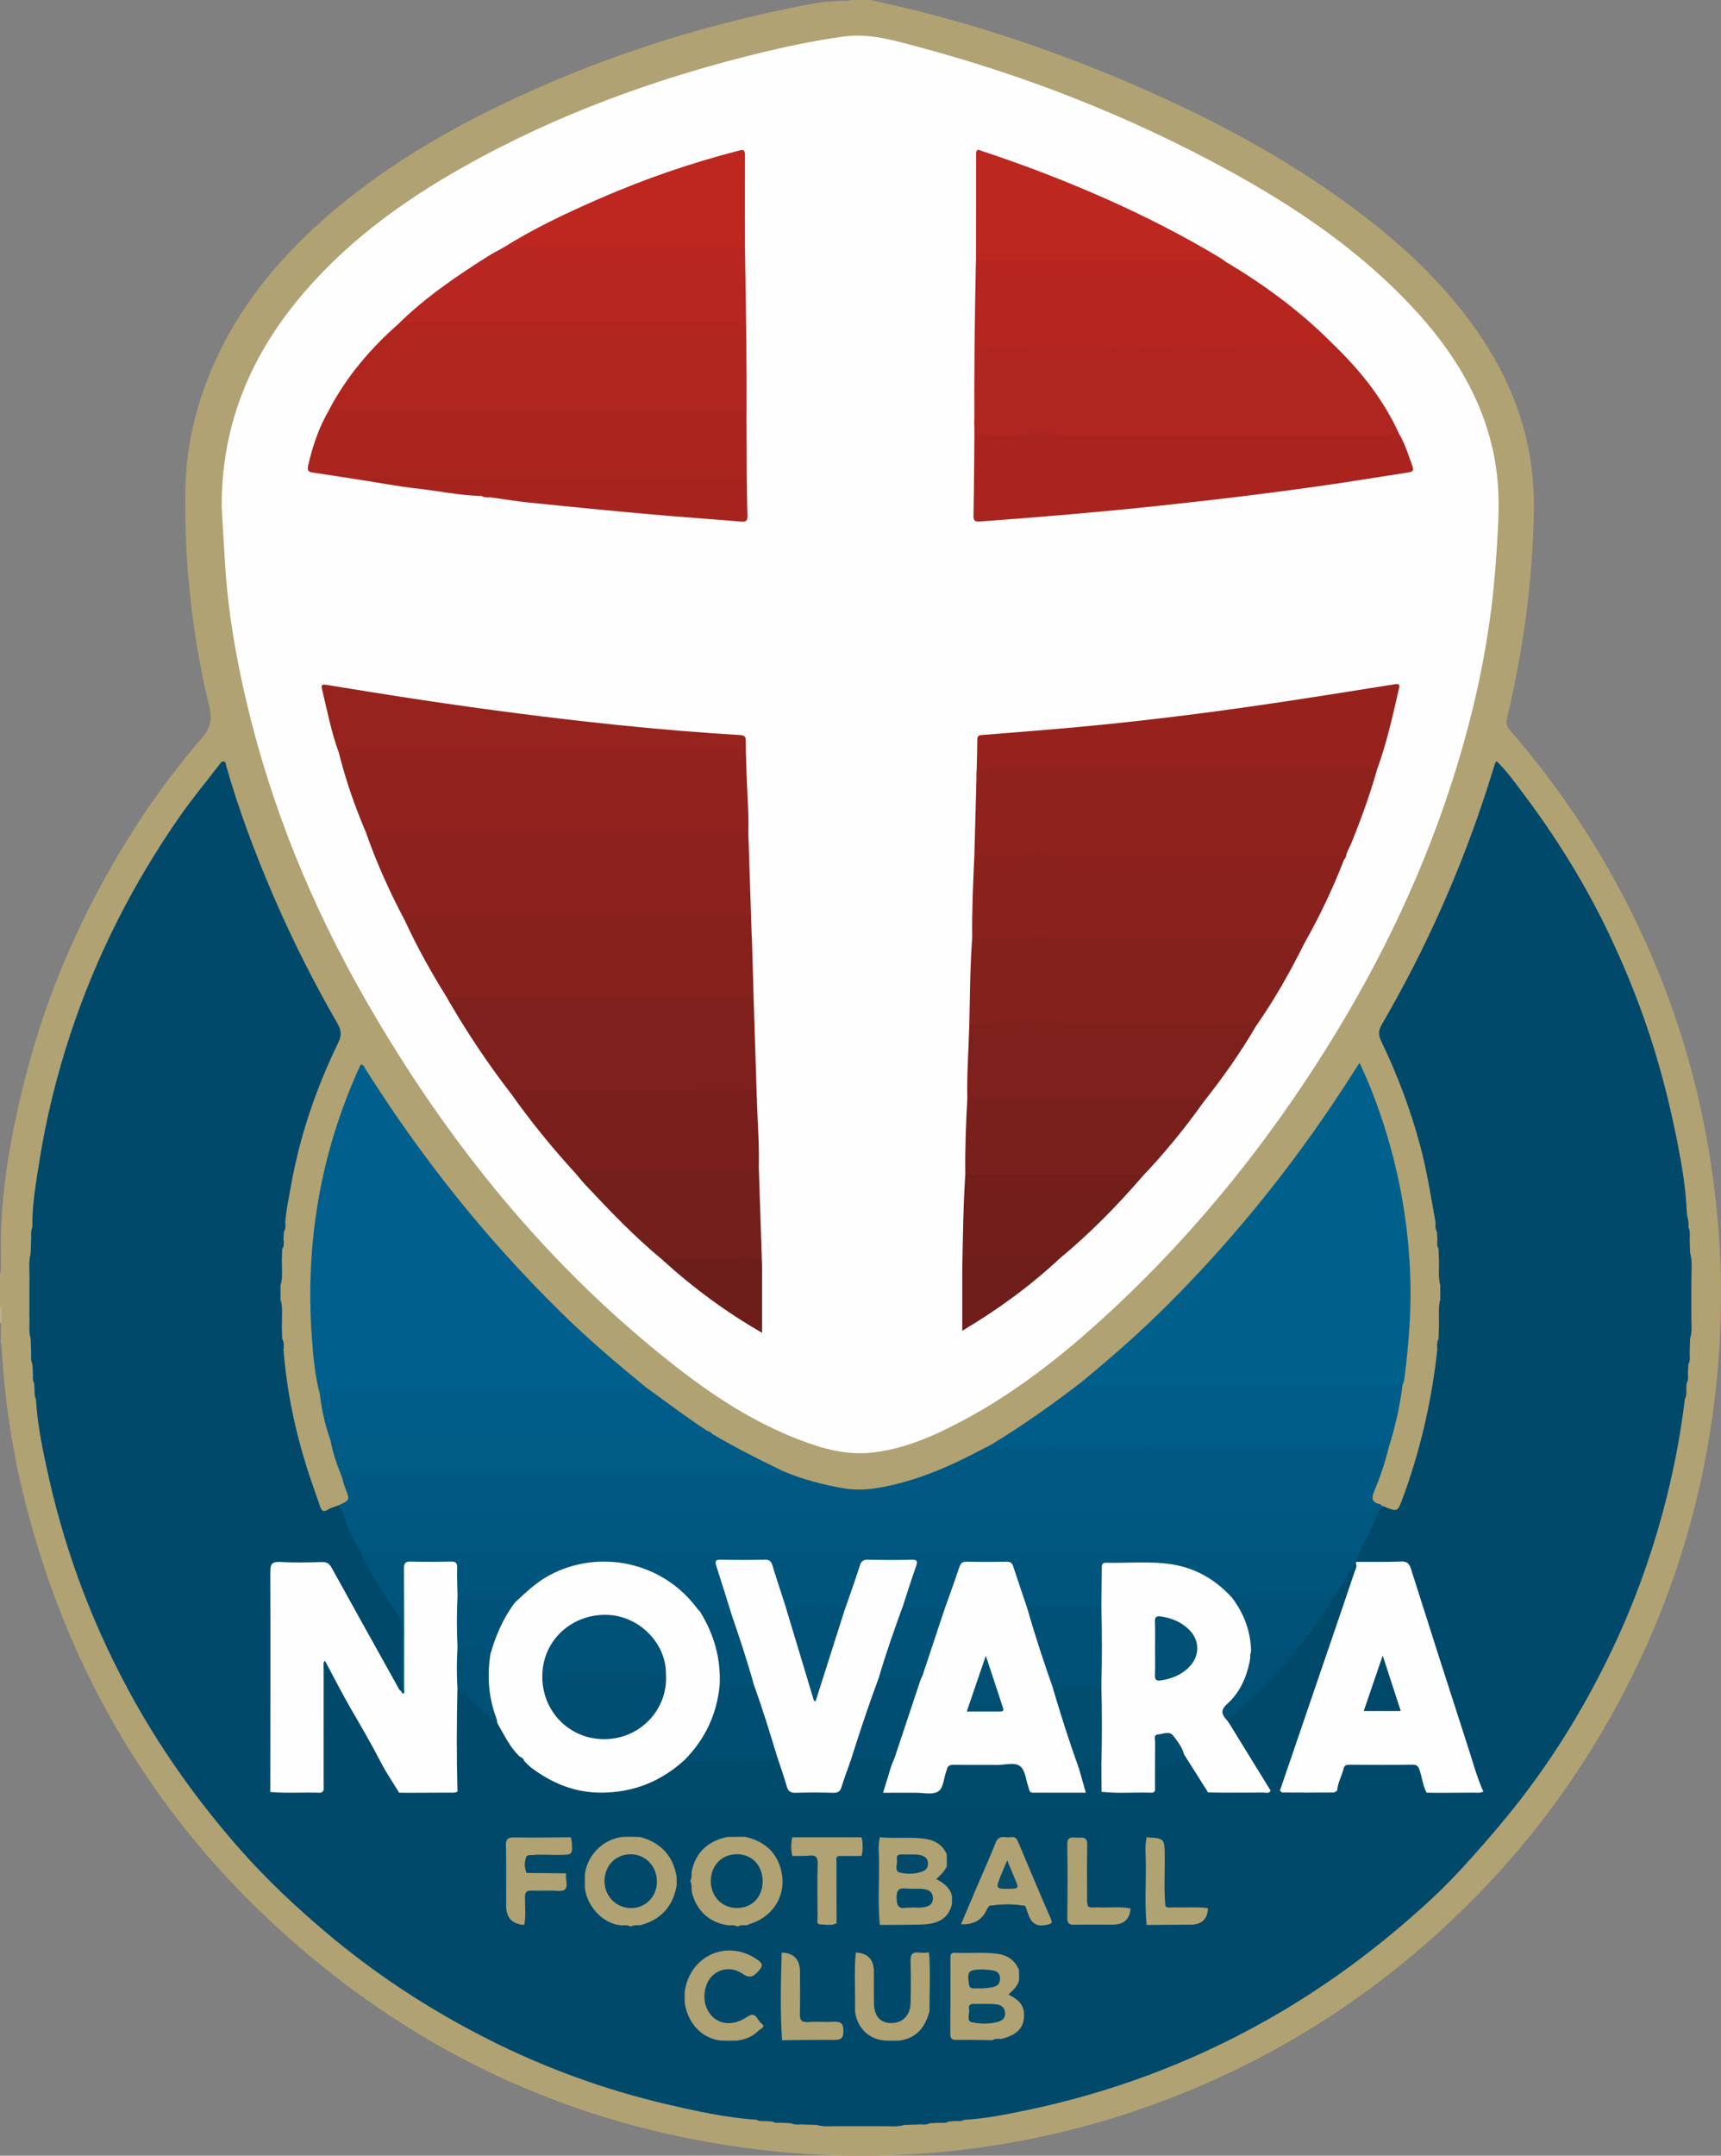<?xml version="1.0" encoding="UTF-8"?>
<svg id="Layer_2" data-name="Layer 2" xmlns="http://www.w3.org/2000/svg" viewBox="0 0 316.33 396.12">
  <rect x="0" y="0" width="316.33" height="396.12" fill="#808080" stroke="none"/>
  <defs>
    <style>
      .cls-1 {
        fill: #7a1f1c;
      }

      .cls-1, .cls-2, .cls-3, .cls-4, .cls-5, .cls-6, .cls-7, .cls-8, .cls-9, .cls-10, .cls-11, .cls-12, .cls-13, .cls-14, .cls-15, .cls-16, .cls-17, .cls-18, .cls-19, .cls-20, .cls-21, .cls-22, .cls-23, .cls-24, .cls-25, .cls-26, .cls-27, .cls-28, .cls-29, .cls-30, .cls-31, .cls-32, .cls-33, .cls-34, .cls-35, .cls-36, .cls-37, .cls-38, .cls-39, .cls-40, .cls-41, .cls-42, .cls-43, .cls-44, .cls-45, .cls-46, .cls-47, .cls-48, .cls-49, .cls-50, .cls-51, .cls-52, .cls-53, .cls-54, .cls-55, .cls-56 {
        stroke-width: 0px;
      }

      .cls-2 {
        fill: #791f1c;
      }

      .cls-3 {
        fill: #721f1b;
      }

      .cls-4 {
        fill: #84211c;
      }

      .cls-5 {
        fill: #8a211d;
      }

      .cls-6 {
        fill: #731f1b;
      }

      .cls-7 {
        fill: #97231e;
      }

      .cls-8 {
        fill: #97221d;
      }

      .cls-9 {
        fill: #6f1e1b;
      }

      .cls-10 {
        fill: #074c6a;
      }

      .cls-11 {
        fill: #b0a273;
      }

      .cls-12 {
        fill: #a7241e;
      }

      .cls-13 {
        fill: #af251f;
      }

      .cls-14 {
        fill: #afa273;
      }

      .cls-15 {
        fill: #afa272;
      }

      .cls-16 {
        fill: #aea172;
      }

      .cls-17 {
        fill: #a9241f;
      }

      .cls-18 {
        fill: #bbaf86;
      }

      .cls-19 {
        fill: #ab251f;
      }

      .cls-20 {
        fill: #b1251f;
      }

      .cls-21 {
        fill: #b5261f;
      }

      .cls-22 {
        fill: #8c211d;
      }

      .cls-23 {
        fill: #bd2720;
      }

      .cls-24 {
        fill: #92221d;
      }

      .cls-25 {
        fill: #b72620;
      }

      .cls-26 {
        fill: #bc2720;
      }

      .cls-27 {
        fill: #90221d;
      }

      .cls-28 {
        fill: #6d1e1b;
      }

      .cls-29 {
        fill: #7e201c;
      }

      .cls-30 {
        fill: #86211c;
      }

      .cls-31 {
        fill: #7f201c;
      }

      .cls-32 {
        fill: #fefefe;
      }

      .cls-33 {
        fill: #024a6a;
      }

      .cls-34 {
        fill: #034a6a;
      }

      .cls-35 {
        fill: #005075;
      }

      .cls-36 {
        fill: #005177;
      }

      .cls-37 {
        fill: #004e72;
      }

      .cls-38 {
        fill: #00557d;
      }

      .cls-39 {
        fill: #004f74;
      }

      .cls-40 {
        fill: #00496a;
      }

      .cls-41 {
        fill: #005279;
      }

      .cls-42 {
        fill: #005278;
      }

      .cls-43 {
        fill: #005780;
      }

      .cls-44 {
        fill: #004a6b;
      }

      .cls-45 {
        fill: #005176;
      }

      .cls-46 {
        fill: #004d70;
      }

      .cls-47 {
        fill: #005f8c;
      }

      .cls-48 {
        fill: #00608c;
      }

      .cls-49 {
        fill: #005d89;
      }

      .cls-50 {
        fill: #005b85;
      }

      .cls-51 {
        fill: #005983;
      }

      .cls-52 {
        fill: #015074;
      }

      .cls-53 {
        fill: #014d6f;
      }

      .cls-54 {
        fill: #014a6a;
      }

      .cls-55 {
        fill: #01496a;
      }

      .cls-56 {
        fill: #015177;
      }
    </style>
  </defs>
  <g id="Ebene_1" data-name="Ebene 1">
    <g>
      <path class="cls-11" d="m160.06,0c3.56.84,7.14,1.61,10.68,2.54,14.75,3.86,29.03,9.05,42.9,15.38,10.9,4.97,21.4,10.67,31.24,17.53,11.24,7.84,21.38,16.8,28.7,28.58,5.61,9.03,8.49,18.8,8.35,29.51-.17,13.02-1.92,25.81-4.94,38.44-.23.97,0,1.56.59,2.25,9.58,11.05,17.53,23.19,23.76,36.42,6.48,13.75,10.86,28.15,13.14,43.2,1.37,9.03,2.03,18.11,1.82,27.23-.62,26.67-7.39,51.67-20.55,74.91-7,12.37-15.52,23.59-25.57,33.62-15.95,15.93-34.42,28.01-55.49,36.1-11.6,4.45-23.56,7.47-35.87,9.08-12.37,1.62-24.77,1.78-37.19.45-30.31-3.24-57.53-14.2-81.38-33.13-28.72-22.8-47.38-52.18-56.05-87.84-2.17-8.91-3.42-17.98-3.93-27.15-.21-.53-.07-1.09-.11-1.63,0-.82,0-1.64,0-2.46-.09-1.07.19-2.15-.16-3.21v-5.69c.35-.93.07-1.9.16-2.84,0-.69,0-1.38,0-2.08-.03-10.83,1.97-21.38,4.66-31.81,2.9-11.27,7.12-22.06,12.5-32.38,5.5-10.56,12.02-20.44,19.81-29.45,1.55-1.8,1.92-3.41,1.35-5.71-1.93-7.78-3.14-15.69-3.85-23.69-.46-5.2-.63-10.4-.57-15.62.08-8.23,1.9-16.07,5.22-23.6,4.62-10.47,11.66-19.1,20.17-26.62,8.59-7.58,18.14-13.7,28.32-18.9C107.19,11.5,127.7,4.76,149.11.71c1.81-.34,3.65-.5,5.49-.55.55-.08,1.14.17,1.67-.16,1.27,0,2.53,0,3.8,0Z"/>
      <path class="cls-18" d="m0,239.82c.64,1.01.19,2.12.3,3.18-.11.13-.21.12-.3-.02v-3.16Z"/>
      <path class="cls-32" d="m40.75,92.79c0-14.08,4.84-26.38,13.62-37.23,8.45-10.45,19.07-18.26,30.65-24.8,17.49-9.88,36.21-16.61,55.7-21.28,4.76-1.14,9.55-2.11,14.4-2.77,4.83-.65,9.41.77,13.97,1.99,19.76,5.3,38.67,12.74,56.62,22.56,12.49,6.83,24.2,14.77,33.97,25.26,7.33,7.87,12.93,16.75,14.99,27.51.81,4.21.9,8.45.68,12.74-.27,5.26-.65,10.5-1.33,15.73-1.26,9.63-3.4,19.05-6.24,28.32-5.6,18.34-13.77,35.51-23.93,51.75-10.58,16.92-22.94,32.42-37.39,46.2-9.87,9.41-20.4,17.97-32.79,23.95-4.28,2.07-8.73,3.7-13.49,4.21-4.57.49-8.88-.7-13.09-2.3-8.1-3.09-15.34-7.69-22.15-12.96-24.11-18.66-42.85-41.9-57.91-68.23-9.72-17-17.09-34.98-21.63-54.06-1.99-8.35-3.45-16.8-4.01-25.38-.24-3.73-.44-7.46-.66-11.19Z"/>
      <path class="cls-40" d="m254.11,276.77c.1.02.21.01.31.05,2.39,1.03,2.47.99,3.32-1.3,2.91-7.8,4.87-15.83,6.02-24.06.16-1.14.28-2.28.42-3.42.26-.63-.06-1.34.23-1.97.03-.82.06-1.64.09-2.46.31-1.59-.12-3.22.23-4.82v-2.67c-.34-1.38.08-2.8-.23-4.19-.03-.82-.06-1.64-.08-2.46-.27-.52.01-1.12-.22-1.65-.03-.51-.06-1.02-.09-1.54-.3-.51.03-1.12-.24-1.63-.86-4.72-1.58-9.47-2.83-14.12-1.78-6.65-4.19-13.04-7.17-19.22-.56-1.16-.5-2.01.11-3.05,8.09-13.9,14.6-28.5,19.51-43.82.45-1.39.88-2.79,1.32-4.18.03-.1.11-.18.26-.4,1.85,1.79,3.33,3.85,4.84,5.86,6.09,8.09,11.43,16.66,15.79,25.8,3.35,7.02,6.21,14.23,8.48,21.7,1.69,5.58,3.07,11.23,4.18,16.93.81,4.14,1.51,8.33,1.68,12.58.04.92.48,1.82.3,2.78.31.74-.05,1.55.23,2.29.03.82.06,1.63.08,2.45.34,1.7-.09,3.44.23,5.15v6.68c-.31,1.28.11,2.6-.23,3.87l-.09,2.78c-.26.63.07,1.33-.23,1.96-.03.61-.06,1.23-.09,1.84-.25.52.06,1.12-.23,1.63-.02.41-.05.81-.07,1.22-.27.51.05,1.12-.24,1.63-.86,7.17-2.27,14.24-4.16,21.2-2.32,8.51-5.35,16.78-9.14,24.75-4.67,9.83-10.26,19.11-16.93,27.72-2.84,3.67-5.86,7.18-8.95,10.64-2.45,2.75-5,5.41-7.69,7.89-9.32,8.59-19.45,16.11-30.54,22.3-13.8,7.71-28.44,13.12-43.9,16.31-3.69.76-7.4,1.51-11.19,1.7-.51.3-1.12-.03-1.63.24-.41.02-.81.05-1.22.07-.51.29-1.11-.02-1.63.23-.61.03-1.22.06-1.84.09-.63.3-1.33-.03-1.96.23-.92.03-1.85.06-2.77.09-1.27.34-2.59-.08-3.87.23h-8.26c-1.28-.31-2.59.11-3.87-.23l-2.78-.09c-.63-.26-1.33.07-1.96-.23-.61-.03-1.23-.06-1.84-.09-.52-.25-1.11.06-1.63-.23-.41-.02-.81-.05-1.22-.07-.51-.27-1.12.05-1.63-.24-5.66-.39-11.17-1.6-16.67-2.89-11.46-2.69-22.45-6.71-32.94-12.03-10.65-5.4-20.59-11.91-29.72-19.65-5.55-4.71-10.83-9.67-15.64-15.13-7.37-8.36-13.86-17.36-19.33-27.1-7.27-12.97-12.55-26.7-15.81-41.19-1.08-4.79-2.09-9.61-2.39-14.53-.3-.51.03-1.12-.24-1.63-.02-.41-.05-.81-.07-1.22-.29-.51.02-1.11-.23-1.63-.03-.61-.06-1.23-.09-1.84-.3-.63.03-1.33-.23-1.96-.03-.92-.06-1.85-.09-2.77-.34-1.27.08-2.59-.23-3.87,0-2.23,0-4.45,0-6.68.32-1.7-.11-3.44.23-5.14.03-.82.06-1.63.08-2.45.29-.74-.07-1.55.23-2.29-.06-4.22.69-8.36,1.35-12.49,1.25-7.8,3.15-15.46,5.62-22.96,4.71-14.28,11.45-27.56,20.02-39.9,2.3-3.31,4.89-6.43,7.35-9.63.21-.27.41-.68.85-.6.39.07.35.48.43.76,2.27,7.98,5.18,15.73,8.44,23.36,3.53,8.26,7.56,16.28,12.04,24.05.75,1.3.74,2.22.1,3.54-4.07,8.37-7.04,17.11-8.68,26.29-.4,2.24-.87,4.47-1.05,6.74-.27.51.05,1.12-.24,1.63l-.09,1.54c-.24.53.04,1.13-.22,1.65-.03.82-.06,1.64-.08,2.46-.31,1.38.11,2.8-.23,4.19,0,.89,0,1.78,0,2.67.34,1.59-.08,3.22.23,4.82.03.82.06,1.64.09,2.46.29.63-.03,1.34.23,1.97.61,7.61,2.17,15.03,4.51,22.28.7,2.17,1.49,4.32,2.22,6.48.26.76.57,1.12,1.43.57.59-.39,1.34-.54,2.02-.8.47.31.67.81.89,1.29,1.03,2.51,2.18,4.97,3.42,7.38,2.02,3.99,4.36,7.78,6.96,11.42.45.62.7,1.21.68,2.01-.09,3.57-.13,7.14,0,10.71.02.64.34,1.64-1,1.31-1.92-2.59-3.24-5.54-4.83-8.31-2.55-4.42-5.03-8.88-7.48-13.36-.6-1.1-1.35-1.63-2.62-1.59-2.1.06-4.21,0-6.31.02-1.74.01-1.89.15-1.89,1.9-.01,7.32,0,14.63,0,21.95,0,5.21,0,10.42,0,15.63,0,.67-.12,1.38.34,1.97.43.41.98.34,1.5.34,1.84,0,3.68.02,5.51,0,1.58-.02,1.84-.26,1.85-1.82.02-3.05,0-6.09,0-9.14,0-3.47,0-6.93,0-10.4,0-.68-.09-1.37.23-2.01.98-.72,1.03.36,1.25.75,1.92,3.37,3.76,6.78,5.71,10.14,2.13,3.67,4.11,7.43,6.22,11.12.29.51.57,1.01,1.15,1.24,2.89.32,5.79.07,8.68.13.41,0,.7-.18.9-.53.3-1.3.12-2.61.15-3.92.09-4.6-.14-9.21.12-13.81.4-1.17,1-.54,1.51-.12,2.18,1.8,4.19,3.78,6.3,5.65,1.29,2.08,2.45,4.24,4.1,6.07.27.46.68.77,1.12,1.06,3.77,3.13,7.96,5.24,12.97,5.35.48,0,.94.1,1.36.36,3.29,2.04,6.87,2.73,10.71,2.72,24.45-.04,48.9-.03,73.34-.01,3.45,0,6.69-.69,9.63-2.55,1.64-.49,3.33-.2,4.99-.24,2.26-.05,2.26-.02,2.33-2.24.01-.37,0-.73.11-1.09.28-.8,1.13-.95,1.66-1.47,1.32-.6,2.23-1.91,3.76-2.15,1.26.88,1.69,2.35,2.55,3.52.8,1.09,1.27,2.41,2.36,3.29,3.4.16,6.8.38,10.18-.13-.69-1.9-1.95-3.46-2.95-5.17-1.14-1.95-2.41-3.82-3.55-5.78-.29-.5-.66-.96-.69-1.57-.01-.78.54-1.19,1.05-1.67,3.99-3.75,7.98-7.51,11.33-11.87,2.62-3.25,5.11-6.59,7.3-10.15.86-1.47,1.76-2.92,2.62-4.4.32-.55.55-1.46,1.57-.99.33.63.1,1.24-.1,1.83-2.41,7.23-4.87,14.44-7.35,21.65-2.07,6.01-4,12.07-6.16,18.04.14.53.58.35.91.35,2.4,0,4.81,0,7.21,0,.59,0,1.18.04,1.4-.7.33-1.06.68-2.11,1.03-3.16.34-1.04.99-1.55,2.09-1.56,3.58-.01,7.16,0,10.74,0,1.17,0,1.83.55,2.2,1.64.38,1.14.46,2.39,1.26,3.38.28.26.61.38,1,.38,2.52,0,5.03.02,7.55-.01.22,0,.4-.12.55-.26.21-.5-.03-.94-.17-1.38-2.21-6.71-4.34-13.44-6.51-20.16-1.98-6.12-4-12.22-5.9-18.36-.37-1.21-.98-1.72-2.25-1.67-1.89.07-3.79.03-5.69.01-.62,0-1.27.09-1.84-.29-.63-.65-.06-1.23.09-1.83,1.13-2.59,2.65-4.99,3.62-7.66.25-.41.36-.98,1.04-.84Z"/>
      <path class="cls-47" d="m58.82,256.3c-.94-3.41-1.23-6.93-1.49-10.43-1.26-17.28,1.52-33.87,8.7-49.68.08-.19.17-.37.26-.55.61-.04.68.47.88.79,10.24,16.24,22.13,31.15,35.82,44.61,5.03,4.95,10.39,9.53,15.87,13.98-.66.92-1.67.79-2.59.8-4.32.03-8.64.01-12.96.01-13.69,0-27.39,0-41.08,0-1.17,0-2.31.04-3.41.47Z"/>
      <path class="cls-48" d="m198.66,254.06c5.53-4.55,10.92-9.26,15.99-14.33,13.06-13.04,24.45-27.41,34.31-43,.25-.4.52-.78.95-1.43.79,1.82,1.54,3.41,2.18,5.05,4.23,10.76,6.61,21.89,7.1,33.47.28,6.66-.23,13.24-1.1,19.82-.03.25-.17.48-.26.73-.61.53-1.36.5-2.1.5-18.16,0-36.32.01-54.48,0-.93,0-1.93.1-2.59-.82Z"/>
      <path class="cls-51" d="m62.95,277.79c-.4-.31-.57-.74-.63-1.23,2.01-.93,2-.92,1.15-3.08-.24-.62-.39-1.27-.58-1.91-.05-.97.68-1.08,1.36-1.18.78-.12,1.58-.07,2.37-.07,25.2-.02,50.39.03,75.59-.02.48,0,.94,0,1.41-.11,3.75,1.62,7.7,2.67,11.7,3.33,2.83.46,5.71.05,8.56-.61,5.69-1.31,10.97-3.59,16.08-6.31.74-.39,1.5-.76,2.24-1.13,1.2-.19,2.41-.21,3.62-.21,22.13,0,44.26,0,66.39.02,1.04,0,2.26-.39,3.02.8-.66,2.69-1.54,5.31-2.61,7.86-.56,1.32-.57,2.13,1.02,2.45.18.03.32.26.47.39-.43.21-.53.65-.74,1.02-.46.42-1.04.48-1.62.51-.58.02-1.16.01-1.74.01-61.23,0-122.46,0-183.7-.01-1.13,0-2.34.28-3.36-.51Z"/>
      <path class="cls-49" d="m255.23,266.07c-.67-.44-1.43-.3-2.15-.3-22.97,0-45.94,0-68.92-.02-.65,0-1.38.26-1.96-.3,5.71-3.47,11.17-7.31,16.45-11.39.86.27,1.74.32,2.64.32,18.84,0,37.68,0,56.52,0-.5,3.98-1.35,7.88-2.59,11.69Z"/>
      <path class="cls-49" d="m58.82,256.3c.06-.72.49-.99,1.17-.98.68.01,1.37,0,2.05,0,18.11,0,36.22,0,54.33,0,.85,0,1.67-.05,2.48-.31,3.64,2.62,7.21,5.33,10.96,7.8.37.24.9.27,1.13.73-.42.66-1.11.74-1.8.8-.74.06-1.47.03-2.21.03-20.6,0-41.21,0-61.81,0-1.48,0-2.95,0-4.42.16-.94-2.67-1.58-5.42-1.89-8.24Z"/>
      <path class="cls-50" d="m60.72,264.54c.23-1.05,1.08-.65,1.68-.66,6.48-.03,12.96-.02,19.45-.02,15.49,0,30.99,0,46.48,0,.9,0,1.78-.05,2.64-.33,4.11,2.41,8.35,4.59,12.65,6.64-.48.95-1.36.63-2.1.63-25.47.01-50.94,0-76.41.02-.79,0-1.74-.33-2.21.73-.92-2.28-1.75-4.59-2.18-7.03Z"/>
      <path class="cls-44" d="m5.66,230.23c-.07,1.71.31,3.45-.23,5.14.02-1.72-.23-3.45.23-5.14Z"/>
      <path class="cls-44" d="m310.89,235.38c-.54-1.69-.16-3.43-.23-5.15.46,1.7.21,3.43.23,5.15Z"/>
      <path class="cls-44" d="m51.82,243.6c-.55-1.58-.14-3.21-.23-4.82.42,1.59.19,3.21.23,4.82Z"/>
      <path class="cls-44" d="m264.73,238.78c-.09,1.6.32,3.23-.23,4.82.04-1.61-.19-3.23.23-4.82Z"/>
      <path class="cls-44" d="m264.5,231.93c.56,1.37.14,2.79.23,4.19-.4-1.38-.21-2.79-.23-4.19Z"/>
      <path class="cls-44" d="m51.59,236.12c.09-1.39-.33-2.82.23-4.19-.03,1.4.16,2.81-.23,4.19Z"/>
      <path class="cls-44" d="m5.43,242.05c.53,1.26.16,2.58.23,3.87-.42-1.27-.22-2.58-.23-3.87Z"/>
      <path class="cls-44" d="m310.65,245.92c.08-1.29-.3-2.61.23-3.87,0,1.29.19,2.6-.23,3.87Z"/>
      <path class="cls-44" d="m150.16,390.45c1.29.08,2.61-.3,3.87.23-1.29-.01-2.6.19-3.87-.23Z"/>
      <path class="cls-44" d="m162.29,390.69c1.26-.54,2.58-.16,3.87-.23-1.27.42-2.58.22-3.87.23Z"/>
      <path class="cls-44" d="m5.98,225.49c-.06.76.28,1.57-.23,2.29-.01-.77-.14-1.56.23-2.29Z"/>
      <path class="cls-44" d="m310.57,227.78c-.51-.72-.17-1.52-.23-2.29.38.73.25,1.52.23,2.29Z"/>
      <path class="cls-44" d="m52.13,248.03c-.48-.61-.18-1.31-.23-1.97.35.62.25,1.3.23,1.97Z"/>
      <path class="cls-44" d="m168.93,390.36c.61-.47,1.3-.18,1.96-.23-.62.37-1.29.26-1.96.23Z"/>
      <path class="cls-44" d="m145.43,390.13c.66.05,1.35-.25,1.96.23-.66.03-1.34.14-1.96-.23Z"/>
      <path class="cls-44" d="m310.34,250.66c.05-.66-.25-1.35.23-1.96.02.66.14,1.34-.23,1.96Z"/>
      <path class="cls-44" d="m5.75,248.7c.47.61.18,1.3.23,1.96-.36-.62-.26-1.29-.23-1.96Z"/>
      <path class="cls-44" d="m264.41,246.06c-.05.66.25,1.36-.23,1.97-.03-.67-.13-1.34.23-1.97Z"/>
      <path class="cls-44" d="m309.7,256.97c.04-.55-.22-1.14.24-1.63.02.56.1,1.13-.24,1.63Z"/>
      <path class="cls-44" d="m52.21,226.28c.04-.55-.22-1.14.24-1.63.02.56.09,1.13-.24,1.63Z"/>
      <path class="cls-44" d="m264.19,227.82c.44.5.19,1.1.22,1.65-.33-.52-.25-1.09-.22-1.65Z"/>
      <path class="cls-44" d="m263.86,224.65c.46.49.2,1.08.24,1.63-.34-.5-.26-1.07-.24-1.63Z"/>
      <path class="cls-44" d="m6.07,252.5c.44.49.2,1.08.23,1.63-.35-.5-.27-1.07-.23-1.63Z"/>
      <path class="cls-44" d="m51.91,229.47c.03-.56-.22-1.15.22-1.65.03.56.11,1.14-.22,1.65Z"/>
      <path class="cls-44" d="m139.12,389.5c.55.04,1.14-.22,1.63.24-.56.02-1.13.1-1.63-.24Z"/>
      <path class="cls-44" d="m175.57,389.74c.49-.46,1.08-.2,1.63-.24-.5.34-1.07.27-1.63.24Z"/>
      <path class="cls-44" d="m141.96,389.81c.55.04,1.14-.21,1.63.23-.56.03-1.12.11-1.63-.23Z"/>
      <path class="cls-44" d="m172.73,390.05c.49-.44,1.08-.2,1.63-.23-.5.35-1.07.27-1.63.23Z"/>
      <path class="cls-44" d="m310.02,254.12c.04-.55-.21-1.14.23-1.63.03.56.11,1.12-.23,1.63Z"/>
      <path class="cls-44" d="m6.38,255.34c.46.49.2,1.08.24,1.63-.34-.5-.27-1.07-.24-1.63Z"/>
      <path class="cls-13" d="m244.75,62.98c5.1,4.87,9.48,10.27,12.41,16.75-.42.66-1.11.74-1.8.79-.74.06-1.47.03-2.21.03-18.84,0-37.69.11-56.53-.07-5.05-.05-10.09.22-15.13.07-.83-.02-1.7.14-2.4-.51,0-.64,0-1.27,0-1.91.25-4.2.06-8.41.11-12.62.03-2.35.06-2.4,2.5-2.44,9.41-.15,18.82.03,28.23,0,10.31-.03,20.63-.03,30.94.02,1.3,0,2.58-.49,3.89-.13Z"/>
      <path class="cls-27" d="m253.09,141.49c-1.31,4.58-2.92,9.06-4.72,13.47-.19.48-.44.93-.66,1.4-.31.11-.31.35-.24.62-.06.34-.09.7-.41.94-1.52-.15-3.05-.15-4.58-.15-15.23,0-30.46-.01-45.69.02-2.43,0-4.83-.61-7.25-.27-2.84.39-5.68.21-8.52.25-.68,0-1.38.03-1.93-.5.11-4.01.22-8.02.33-12.03.24-1.04.12-2.1.09-3.14-.03-.96.4-1.35,1.27-1.43.53-.05,1.05-.05,1.58-.05,22.69,0,45.37,0,68.06.03.92,0,2.16-.55,2.68.87Z"/>
      <path class="cls-20" d="m60.49,75.3c3.22-6.14,7.64-11.3,12.82-15.85,1.26-.63,2.6-.8,3.99-.8,18.79,0,37.58,0,56.37,0,.74,0,1.47.04,2.2.21.89.21,1.28.69,1.27,1.67-.05,4.68-.02,9.37-.02,14.05,0,.26,0,.53-.12.77-.62.53-1.38.45-2.11.46-24.1.01-48.21.01-72.31,0-.72,0-1.49.08-2.08-.51Z"/>
      <path class="cls-24" d="m67.34,153.14c-2.07-4.81-3.78-9.74-5.06-14.82.01-.76.63-.74,1.11-.82.68-.11,1.37-.06,2.05-.06,22.79,0,45.59,0,68.38,0,.21,0,.42,0,.63,0,2.65.02,2.63.02,2.62,2.74,0,.62-.05,1.26.15,1.88.1,3.69.44,7.38.33,11.08-.36.29-.79.24-1.21.24-21.61-.1-43.21,0-64.82-.07-1.39,0-2.82.58-4.19-.16Z"/>
      <path class="cls-22" d="m67.34,153.14c3.24-.58,6.5-.31,9.75-.32,19.33-.02,38.65,0,57.98-.02.85,0,1.68.05,2.48.33.21,6.32.41,12.65.62,18.97-.92-.24-.76-1.02-.81-1.66-.14-1.86-.17-1.93-2.06-1.93-4.85-.02-9.7,0-14.55,0-14.34,0-28.68,0-43.01,0-1.17,0-2.32.04-3.42.47-2.69-5.11-5.08-10.36-6.99-15.82Z"/>
      <path class="cls-5" d="m179.08,157.25c3.46-.14,6.93.25,10.39-.29,2.09-.33,4.18.29,6.28.29,16.49,0,32.98,0,49.47.03.63,0,1.55-.48,1.84.64-2.03,5.27-4.46,10.36-7.23,15.28-1.15-.2-2.3-.25-3.46-.25-13.01,0-26.02.13-39.03-.06-5.42-.08-10.83.15-16.24.05-.83-.01-1.7.15-2.4-.5-.07-5.07.16-10.13.39-15.19Z"/>
      <path class="cls-19" d="m60.49,75.3h76.47c.38.81-.03,1.7.26,2.52.01,3.27.02,6.55.04,9.82-.6.56-1.36.51-2.09.51-22.08-.02-44.16.06-66.24-.02-.83,0-1.67-.37-2.49.08-2.96-.46-5.91-.94-8.87-1.36-.83-.12-1.15-.35-.94-1.27.82-3.6,1.99-7.07,3.87-10.27Z"/>
      <path class="cls-17" d="m179.09,80.05c3.57-.14,7.14.29,10.7-.3,1.83-.3,3.65.3,5.49.3,19.8,0,39.6,0,59.4,0,.85,0,1.67-.08,2.48-.32,1.13,1.86,1.72,3.94,2.46,5.95.33.89-.07,1.03-.81,1.14-4.42.67-8.83,1.41-13.25,2.06-10.73,1.58-21.49,2.88-32.27,4.03-11,1.17-22.01,2.1-33.04,2.91-.85.06-1.34.04-1.32-1.08.11-4.9.12-9.8.17-14.7Z"/>
      <path class="cls-30" d="m74.33,168.97c.08-.97.78-.97,1.5-.97,2.21,0,4.43,0,6.64,0,17.76,0,35.51.03,53.27-.05,1.69,0,2.35.36,2.2,2.09-.06.66-.52,1.47.25,2.06.11,3.59.21,7.18.32,10.77-.67.88-1.66.82-2.6.82-4.05.02-8.1,0-12.16,0-13.05,0-26.1,0-39.15,0-.79,0-1.58.02-2.35-.21-2.93-4.68-5.62-9.5-7.92-14.52Z"/>
      <path class="cls-21" d="m244.75,62.98c-.98.6-2.05.62-3.16.62-15.53-.02-31.07.1-46.6-.08-4.72-.06-9.43.34-14.14.05-1.19-.07-1.54.34-1.52,1.52.07,3.79.03,7.58.01,11.38,0,.56.19,1.17-.25,1.67-.06-10.12.08-20.24.29-30.36.6-.56,1.36-.51,2.09-.51,13.54-.01,27.07,0,40.61-.02,1.15,0,2.15.4,3.17.83,7.08,4.21,13.68,9.05,19.51,14.9Z"/>
      <path class="cls-4" d="m178.69,172.43c3.73-.14,7.46.29,11.18-.3,1.89-.3,3.76.31,5.65.31,14.17-.01,28.35-.01,42.52,0,.65,0,1.56-.39,1.79.74-2.63,5.3-5.53,10.45-8.93,15.31-9.78-.13-19.56-.03-29.34-.05-6.46-.02-12.91-.3-19.37-.02-1.36.06-2.72.04-4.04.46.13-5.48.14-10.97.54-16.44Z"/>
      <path class="cls-31" d="m82.25,183.49c.53-.53,1.2-.29,1.8-.29,17.32-.01,34.65-.01,51.97,0,.85,0,1.68-.05,2.48-.32.21,6.43.41,12.86.62,19.29-1.22-1.42-2.84-1.41-4.53-1.4-12.08.04-24.17.02-36.25.02-1.47,0-2.94.02-4.41.18-4.29-5.56-8.18-11.38-11.68-17.46Z"/>
      <path class="cls-25" d="m137.22,77.82c-.52-.8-.14-1.68-.26-2.52,0-4.89,0-9.78,0-14.67,0-.64-.08-1.07-.87-1.22-.67-.12-1.33-.26-2.02-.26-19.06,0-38.12.01-57.18-.01-1.22,0-2.37.55-3.59.3,4.88-4.79,10.48-8.6,16.22-12.25.93-.59,1.91-1.09,2.87-1.63,1.2-.6,2.46-.85,3.81-.85,12.44.02,24.87,0,37.31.02,1.19,0,2.46-.19,3.42.82.16,10.75.37,21.51.28,32.26Z"/>
      <path class="cls-8" d="m253.09,141.49c-.43-.58-1.06-.37-1.61-.37-23.38,0-46.76,0-70.15-.03-1.3,0-1.79.35-1.69,1.68.06.8.29,1.68-.23,2.45.08-3.1.19-6.21.22-9.31,0-.91.55-.82,1.12-.87,5.92-.48,11.85-.93,17.77-1.48,11.83-1.1,23.63-2.58,35.38-4.32,7.49-1.11,14.96-2.31,22.44-3.5.71-.11.99-.05.81.73-1.16,5.06-2.28,10.13-4.07,15.02Z"/>
      <path class="cls-29" d="m178.15,188.88c.28-.58.59-.97,1.39-.97,3.67,0,7.37-.31,11.01-.19,8.68.29,17.35.11,26.02.2,4.21.05,8.42,0,12.63.01.62,0,1.29-.14,1.69.56-2.87,4.96-6.19,9.6-9.74,14.1-1.73-.24-3.47-.22-5.2-.22-11.81,0-23.61,0-35.42,0-.93,0-1.92.2-2.73-.5-.11-4.33.23-8.65.34-12.98Z"/>
      <path class="cls-1" d="m93.93,200.95c.36-.83,1.1-.67,1.76-.67,13.62,0,27.23.02,40.85-.03,1.48,0,2.43.32,2.58,1.91.13,4.12.46,8.23.35,12.35-.78.97-1.88.81-2.92.81-8.69.01-17.37.02-26.06,0-1.53,0-3.05.04-4.53.48-4.32-4.7-8.35-9.63-12.03-14.85Z"/>
      <path class="cls-2" d="m177.81,201.86c13.77,0,27.54,0,41.3,0,.75,0,1.63-.26,2.05.73-3.4,4.76-7.09,9.28-11.12,13.52-.62.12-1.24.19-1.88.19-9.44-.01-18.87,0-28.31-.01-.84,0-1.7.1-2.42-.51-.06-4.65.11-9.28.37-13.92Z"/>
      <path class="cls-7" d="m137.23,142.05c-.53-.93-.34-1.92-.26-2.9.07-.86-.22-1.31-1.15-1.21-.31.03-.63,0-.95,0-23.55,0-47.11,0-70.66.01-.65,0-1.39-.28-1.93.36-1.41-3.8-2.14-7.78-3.1-11.7-.24-.96.27-.85.93-.75,5.71.93,11.41,1.86,17.13,2.72,12.06,1.81,24.16,3.39,36.29,4.64,7.48.77,14.98,1.39,22.49,1.85.69.04,1.05.18,1.05.97,0,2,.09,4,.15,5.99Z"/>
      <path class="cls-26" d="m225.25,48.08c-1.7-.41-3.44-.31-5.16-.31-13.57,0-27.14,0-40.7,0,.01-6.48.03-12.95.02-19.43,0-1.24.66-.72,1.21-.54,7.69,2.53,15.23,5.44,22.63,8.72,7.21,3.2,14.22,6.78,20.99,10.84.35.21.68.47,1.02.71Z"/>
      <path class="cls-23" d="m136.94,45.56c-1.44-.41-2.91-.32-4.37-.32-11.99,0-23.97,0-35.96,0-1.41,0-2.83-.09-4.21.33,5.62-3.55,11.61-6.37,17.67-9.02,8.3-3.63,16.83-6.58,25.61-8.84.79-.2,1.26-.35,1.25.78-.03,5.69,0,11.38,0,17.07Z"/>
      <path class="cls-6" d="m105.96,215.8c.54-1.14,1.6-.97,2.56-.97,9.49,0,18.98-.01,28.47,0,.85,0,1.68-.07,2.48-.32.2,6.01.4,12.02.6,18.02-1.1-.7-2.32-.8-3.6-.78-4.05.04-8.11,0-12.16.02-.85,0-1.68-.05-2.51-.24-5.12-4.22-9.7-9-14.22-13.83-.57-.61-1.09-1.27-1.63-1.9Z"/>
      <path class="cls-3" d="m177.43,215.78c10.27,0,20.55,0,30.82.01.6,0,1.28-.25,1.79.32-4.68,5.42-9.67,10.51-15.19,15.08-.54-.24-1.12-.33-1.69-.34-4.72-.08-9.43-.03-14.15-.03-.88,0-1.35.37-1.44,1.28-.04.44-.05.98-.7,1.07.12-5.8.17-11.6.56-17.39Z"/>
      <path class="cls-12" d="m66.44,88.2c.49-.81,1.3-.55,2-.55,22.94,0,45.88,0,68.82,0,.04,2.37.04,4.74.13,7.1.03.9-.22,1.18-1.15,1.1-5.77-.49-11.54-.88-17.31-1.4-7.18-.64-14.34-1.35-21.51-2.08-2.44-.25-4.85-.65-7.28-.98-.51-.28-1.12.06-1.63-.25-4.01-.09-7.94-.94-11.92-1.38-3.4-.38-6.77-1.03-10.16-1.55Z"/>
      <path class="cls-9" d="m176.88,233.17c.08-.13.21-.26.22-.4q.33-2.44,2.78-2.44c4.41,0,8.82,0,13.23,0,.7,0,1.55-.23,1.74.85-5.53,5.18-11.62,9.58-17.98,13.35v-11.37Z"/>
      <path class="cls-28" d="m121.8,231.54c.45-.42,1-.25,1.51-.25,4.95-.01,9.91.03,14.86-.04,1.07-.02,1.65.29,1.9,1.29v12.36c-6.44-3.68-12.59-8.19-18.27-13.36Z"/>
      <path class="cls-5" d="m247.47,156.97c-.23-.11-.43-.27-.29-.55.12-.24.31-.36.53-.07-.08.21-.16.41-.24.62Z"/>
      <path class="cls-19" d="m88.51,91.14c.55.04,1.14-.21,1.63.25-.56.03-1.12.04-1.63-.25Z"/>
      <path class="cls-43" d="m62.95,277.79c63.47,0,126.95,0,190.42,0-.77,2.03-1.62,4.03-2.77,5.88-.32.52-.48,1.14-.71,1.71-.37.24-.77.3-1.21.29-6.27-.19-12.54-.08-18.82-.08-53.08-.01-106.16,0-159.24-.03-1.39,0-2.83.48-4.2-.18-1.48-2.38-2.67-4.9-3.48-7.59Z"/>
      <path class="cls-32" d="m49.68,329.28c.01-13.49.05-26.98,0-40.47,0-1.42.32-1.86,1.77-1.79,2.58.13,5.16.08,7.74.01.86-.02,1.31.25,1.73.99,4.15,7.51,8.33,15,12.5,22.49.05.08.15.13.23.19.74.03.51-.54.5-.89-.06-3.9.19-7.81-.08-11.68-.21-3.05-.2-6.09-.23-9.13-.02-2.14.38-2.5,2.47-2.54,1.95-.04,3.9-.04,5.85,0,2.06.04,2.42.38,2.45,2.39.03,1.47.05,2.95-.02,4.43.06,3.16.06,6.32,0,9.48.08,1.95.03,3.89.02,5.84,0,.63-.02,1.27-.53,1.76-.14,6.27-.17,12.55.01,18.82-.07.23-.23.32-.47.32-3.42-.04-6.83.1-10.25-.07-1.14-1.88-2.39-3.69-3.39-5.64-1.69-3.28-3.55-6.46-5.4-9.65-1.62-2.78-3.07-5.66-4.6-8.5-.77.33-.36,1.01-.37,1.5-.03,6.93-.05,13.86,0,20.79,0,1.18-.23,1.67-1.54,1.61-2.36-.11-4.72-.02-7.08-.04-.45,0-.95.2-1.34-.22Z"/>
      <path class="cls-38" d="m84.1,293.29c-.03-1.74-.12-3.47-.07-5.21.02-.92-.29-1.16-1.17-1.14-2.42.05-4.85.08-7.27,0-1.16-.05-1.36.37-1.35,1.43.05,7.33.04,14.66.03,21.99,0,.29.26.72-.25.84-.07.02-.22-.31-.34-.48.72-.5.18-1.17.19-1.74.03-3.45-.02-6.91.03-10.36,0-.6-.06-1.01-.44-1.53-2.45-3.34-4.57-6.91-6.58-10.53-.2-.36-.29-.78-.44-1.17,1.55-.4,3.13-.32,4.7-.32,58.02,0,116.04,0,174.06,0,1.57,0,3.15-.09,4.7.32-.21.54-.63,1-.61,1.62.08.11.07.2-.04.28-1.52,1.36-2.04,3.36-3.23,4.94-.19.25-.36.5-.54.75-.73.52-1.58.5-2.42.5-4.46,0-8.92,0-13.37,0-1,0-1.99,0-2.97.26-.92.1-1.43-.56-1.99-1.1-3.41-3.33-7.52-4.91-12.26-4.9-2.63,0-5.26.03-7.89-.01-1.21-.02-1.73.44-1.68,1.66.05,1.37.03,2.74,0,4.1-.02.67.07,1.39-.55,1.9-.74.38-1.54.29-2.32.3-3.63.05-7.26-.09-10.88.11-.99-.15-1.16-.99-1.38-1.73-.52-1.77-1.09-3.52-1.66-5.27-.33-1-.94-1.42-1.99-1.4-1.89.04-3.79.04-5.68,0-1.08-.02-1.63.47-1.93,1.46-.55,1.76-1.16,3.5-1.76,5.24-.22.62-.32,1.37-1.14,1.58-2.57-.05-5.15.05-7.72-.04-.67-.62-.24-1.27,0-1.87.67-1.72,1.17-3.49,1.8-5.23.37-1.03.09-1.47-1.03-1.45-2.16.03-4.32.03-6.47,0-1.08-.02-1.62.51-1.93,1.48-.6,1.85-1.22,3.7-1.86,5.54-.21.62-.31,1.38-1.14,1.57-3.53-.45-7.06-.53-10.6,0-.85-.16-.95-.91-1.16-1.53-.63-1.83-1.14-3.71-1.72-5.56-.31-.99-.81-1.5-1.89-1.49-2.57.02-5.13.02-7.86,0,.71,2.55,1.46,4.97,2.25,7.38.22.67.67,1.35.13,2.09-1.8.15-3.6.08-5.4-.03-.8-.15-1.21-.79-1.69-1.34-3.55-4.07-7.81-6.87-13.27-7.59-6.63-.87-12.38.95-17.29,5.52-.66.61-1.08,1.79-2.37,1.34-.5-.68-1.23-.68-1.97-.68-2.13,0-4.26,0-6.39,0-.67,0-1.36.03-1.92-.46Z"/>
      <path class="cls-32" d="m94.58,294.53c1.99-1.85,3.94-3.74,6.37-5.05,9.19-4.95,20.71-2.47,27.02,5.86.22.29.47.55.71.82,1.5,1.14,2.03,2.88,2.68,4.51,1.14,2.86,1.44,5.86,1.28,8.92-.43,5.49-2.57,10.18-6.55,14.01-3.6,3.65-8.05,5.47-13.06,6.11-.8.1-1.58.04-2.32-.31-4.92.07-9.2-1.68-13.07-4.59-.45-.34-.83-.77-1.24-1.16-.32-.26-.61-.56-.88-.88-1.82-1.72-2.84-3.97-4.07-6.08-1.46-2.05-1.79-4.46-2-6.84-.18-1.96-.33-3.97.3-5.91.76-2.69,1.68-5.32,3.15-7.72.43-.69.66-1.58,1.67-1.7Z"/>
      <path class="cls-32" d="m202.44,295.19c.03-2.31.05-4.63.08-6.94,0-.54-.05-1.11.75-1.09,4.1.1,8.22-.35,12.3.32,4.36.72,7.96,2.89,10.92,6.14.87.22,1.16,1,1.57,1.64,1.5,2.34,2.1,4.96,2.29,7.7,0,.24-.03.48-.09.72-.18.51-.2,1.04-.21,1.58-.45,2.71-1.47,5.23-3.41,7.15-1.31,1.31-1.79,2.46-.82,4.07,2.58,4.2,5.17,8.39,7.75,12.59-.08.29-.26.44-.56.43-3.65-.05-7.3.16-10.94-.11-1.47-2.33-2.95-4.66-4.42-6.99-.83-.54-1.21-1.44-1.73-2.22-.56-.84-1.28-1.23-2.27-1.01-1.09.25-.95,1.18-.9,1.92.15,2.47-.47,4.9-.35,7.37.03.56-.02,1.05-.79,1.06-2.72.04-5.45-.15-8.16.25-.41.06-.83-.08-1.15-.41-.65-1.66-.25-3.39-.32-5.09-.07-4.84-.07-9.67,0-14.51-.09-4.26-.03-8.52-.03-12.78,0-.63.04-1.27.5-1.78Z"/>
      <path class="cls-32" d="m249.23,287.28c.03-.09.05-.18.04-.28,2.73-.01,5.47.04,8.2-.07,1.08-.04,1.54.31,1.86,1.31,3.47,10.94,6.96,21.87,10.5,32.79.89,2.73,1.62,5.53,2.81,8.16-.07.23-.23.32-.46.32-3.31-.04-6.63.11-9.94-.08-.73-1.29-.84-2.77-1.3-4.14-.22-.65-.43-1.03-1.27-1.02-3.89.06-7.78.04-11.67.01-.6,0-.89.11-1.06.77-.33,1.34-1.06,2.57-1.17,3.98-.22.45-.62.49-1.06.49-2.87,0-5.74,0-8.61,0-.36,0-.76.05-.85-.46,3.82-11.18,7.65-22.36,11.47-33.54.76-2.24,1.51-4.48,2.27-6.72.17-.49.48-.96.24-1.51Z"/>
      <path class="cls-44" d="m202.44,324.3c0,1.65.02,3.3.03,4.95.74.7,1.74-.09,2.51.46-2.37,2.1-5.3,2.78-8.3,2.78-25.7.06-51.39.05-77.09,0-3.25,0-6.28-1-8.87-3.09,5.85-.05,10.88-2.12,15.18-6.06.43-.28.9-.22,1.37-.21,4.05.1,8.1-.03,12.14.08,1.22.03,2.3-.78,3.53-.41,1.04,1.32,1.34,2.96,1.84,4.49.39,1.2,1.04,1.7,2.31,1.64,1.68-.08,3.37-.09,5.05,0,1.42.08,2.08-.55,2.49-1.84.41-1.29.59-2.7,1.6-3.74,2.17-.87,4.39-.51,6.59-.26.57.06,1.03.48,1.27,1.05.3,1.22-.32,2.26-.69,3.34-.37,1.08-.03,1.43,1.04,1.42,2.15-.03,4.31-.01,6.46,0,.98,0,1.58-.44,1.86-1.37,1.23-4.14,1.31-3.66,5.49-3.69,2.58-.02,5.15-.02,7.73,0,1.88.02,2.16.23,2.68,2,1.01,3.43.91,3.03,4.07,3.05,1.52.01,3.05.02,4.57,0,1.46-.03,1.57-.19,1.18-1.57-.24-.85-.67-1.67-.46-2.61,1.03-1.12,2.62-1.27,4.4-.42Z"/>
      <path class="cls-11" d="m182.43,374.89c-2.2-.02-4.41-.09-6.61-.05-.9.02-1.16-.28-1.15-1.16.04-4.57.02-9.14.02-13.71,0-.59-.06-1.19.84-1.14,2.56.13,5.13-.14,7.7.17,1.97.24,3.28,1.19,4.07,2.96.2.62.16,1.24.03,1.87-.27,1.13-1.11,1.86-1.96,2.67,1.52.78,2.76,1.67,2.85,3.49.12,2.48-1.12,3.9-4.13,4.66-.53.24-1.13-.05-1.65.23Z"/>
      <path class="cls-11" d="m174.98,349.91c-.59,2.25-2.01,3.59-5.42,3.72-2.61.09-5.22.06-7.83.08-.37-.32-.27-.76-.28-1.17-.01-4.59-.02-9.19,0-13.78,0-.4-.12-.85.3-1.15,2.61.25,5.23-.07,7.86.22,2.09.24,3.57,1.01,4.42,2.93.17.73.16,1.45,0,2.18-.42.91-1.12,1.6-1.94,2.36,1.38.69,2.49,1.55,2.88,3.05.16.52.16,1.03,0,1.55Z"/>
      <path class="cls-11" d="m116,354.01l-.07-.04-.07.04c-.52-.28-1.13,0-1.65-.23-3.4-.2-6.42-3.6-6.72-7.03-.15-.73-.16-1.45,0-2.18.31-3.35,3.09-6.61,7.03-7.05,1.04-.12,2.09-.16,3.13.03,3.78,1.03,6.08,3.42,6.72,7.34.14.52.14,1.03,0,1.55-.66,3.89-2.91,6.33-6.72,7.34-.53.25-1.14-.05-1.66.24Z"/>
      <path class="cls-11" d="m136.95,337.52c3.46.78,5.83,2.75,6.66,6.28.99,4.24-1.3,8.21-5.45,9.62-.3.1-.59.23-.88.34-.53.26-1.14-.05-1.66.24l-.07-.04-.07.04c-.52-.28-1.12,0-1.65-.22-4.08-.56-6.19-3.5-6.71-6.41-.25-.53.05-1.14-.24-1.66l.04-.07-.04-.07c.29-.52-.02-1.13.25-1.66.77-3.66,3.11-5.68,6.7-6.39,1.04-.17,2.08-.15,3.13-.02Z"/>
      <path class="cls-41" d="m229.95,303.1c-.14-3.53-1.35-6.67-3.47-9.48.38-.82,1.12-.64,1.78-.64,5.73,0,11.47,0,17.2,0-2.07,3.63-4.58,6.94-7.27,10.12-2.75.79-5.49.83-8.24,0Z"/>
      <path class="cls-11" d="m170.86,369.53c-.8,3-2.43,5.12-5.76,5.45-.73.15-1.45.15-2.18,0-3.34-.11-5.5-2.6-5.76-5.46-.1-3.58-.32-7.16.11-10.73q3.36.12,3.36,3.58c0,1.95-.02,3.9.02,5.85.05,2.28,1.16,3.49,3.14,3.53,2.01.04,3.5-1.37,3.57-3.55.08-2.58.1-5.17,0-7.75-.05-1.31.33-1.83,1.65-1.65.57.08,1.16,0,1.74-.02.48.99.2,2.05.19,3.07,0,2.55.15,5.11-.09,7.67Z"/>
      <path class="cls-11" d="m181.83,350.22c-.15.21-.33.4-.43.63q-1.28,2.91-4.76,2.74c1.03-2.43,2.03-4.8,3.04-7.17,1.12-2.62,2.3-5.21,3.34-7.86.61-1.55,1.84-.78,2.82-.97.9-.17,1.13.45,1.41,1.12,1.92,4.58,3.84,9.17,5.83,13.72.41.95.33,1.05-.74,1.27-3.02.62-3.15-1.71-3.9-3.48-2.2-.28-4.41-.25-6.61-.02Z"/>
      <path class="cls-11" d="m132.55,374.97c-3.73-.39-6.22-3.44-6.71-7.03-.16-.62-.16-1.24,0-1.87.9-6.71,7.77-9.81,13.31-6.02.93.64,1.22,1.1.33,2.07-.94,1.03-1.56,1.54-3.02.55-1.94-1.31-4.09-.96-5.5.35-1.43,1.34-1.91,4.02-1.07,5.97.77,1.78,2.34,2.83,4.17,2.77,1.23-.04,2.35-.54,3.33-1.19,1.6-1.08,1.79.7,2.53,1.21.98.68-.17,1.03-.49,1.36-1.11,1.1-2.51,1.67-4.07,1.84-.94.14-1.87.16-2.81-.01Z"/>
      <path class="cls-11" d="m96.79,344.16c2.41.02,4.82.05,7.23.07.41.85.13,1.75.19,2.63.05.71-.49.68-.97.68-1.79,0-3.58.05-5.36-.02-.95-.04-1.26.25-1.28,1.23-.03,1.65.35,3.32-.22,4.95q-3.35-.16-3.35-3.57c0-3.68.05-7.35-.03-11.02-.03-1.22.38-1.49,1.52-1.47,3.46.05,6.93-.01,10.39-.03.56.86.2,1.8.24,2.7.03.71-.59.59-1.03.59-1.93.01-3.86,0-5.79.01-.51,0-1.05-.14-1.53.15h0c-.26,1.03-.27,2.07,0,3.1Z"/>
      <path class="cls-11" d="m153.77,353.39c-.93.55-1.95.22-2.92.23-.83,0-.58-.74-.58-1.21-.02-3.32-.06-6.64.02-9.95.03-1.19-.31-1.61-1.5-1.49-1.04.11-2.1.06-3.15.08-.44-1.15-.45-2.3,0-3.44,4.24,0,8.49,0,12.73,0,.45,1.15.45,2.3,0,3.44-1.44,0-2.87,0-4.31,0-.37,2.18-.07,4.37-.16,6.55-.08,1.93.14,3.86-.12,5.79Z"/>
      <path class="cls-16" d="m207.8,350.69q-.2,2.97-3.29,2.97c-2.32,0-4.64-.04-6.96.02-.98.02-1.39-.18-1.38-1.28.06-4.48.07-8.96,0-13.44-.02-1.24.53-1.4,1.51-1.29.94.11,2.2-.47,2.16,1.37-.08,3.43-.03,6.85-.02,10.28,0,.31.09.62.13.93,2.13.35,4.27.05,6.41.17.48.03,1.05-.27,1.44.27Z"/>
      <path class="cls-15" d="m143.68,358.8q3.36.11,3.36,3.56c0,2.53.06,5.06-.02,7.58-.04,1.2.25,1.72,1.56,1.62,1.52-.12,3.05.04,4.58-.05,1.3-.08,1.88.23,1.87,1.71,0,1.43-.6,1.63-1.8,1.62-3.15-.03-6.31.03-9.46.06-.41-.15-.3-.51-.3-.8,0-4.87,0-9.73,0-14.6,0-.26-.01-.53.22-.71Z"/>
      <path class="cls-14" d="m222.04,350.64q-.13,3.02-3.22,3.03c-2.69,0-5.37.03-8.06.05-.34-.21-.24-.55-.24-.85,0-4.81,0-9.62,0-14.43,0-.29-.11-.64.26-.83,3.3.2,3.27.2,3.31,3.54.03,3.03-.17,6.07.12,9.1,2.06.36,4.14.05,6.2.17.54.03,1.14-.24,1.63.22Z"/>
      <path class="cls-35" d="m90.17,303.79c-.66,4.04-.41,8.01,1.04,11.87.13.33.17.7.24,1.05-2.66-1.88-4.75-4.4-7.36-6.34-.16-2.53-.15-5.06,0-7.59,1.79-.9,3.66-.54,5.5-.32.72.09.85.68.57,1.32Z"/>
      <path class="cls-39" d="m229.95,303.1c2.75,0,5.49,0,8.24,0-3.34,4.53-7.43,8.34-11.56,12.11-.4.36-.78.69-.81,1.27-.16-.2-.32-.4-.49-.6-.91-1.03-.88-1.77.25-2.79,2.28-2.05,3.51-4.78,4.12-7.78.25-.54-.02-1.16.23-1.7,0-.17.01-.33.02-.5Z"/>
      <path class="cls-53" d="m204.98,329.71c-.82-.24-1.8.41-2.51-.46,3.03.34,6.08.06,9.12.16.87.03.7-.58.7-1.07,0-2.73,0-5.46.03-8.19,0-.51-.34-1.35.5-1.43.93-.08,2.11-.7,2.8.19.81,1.05,1.67,2.14,2.03,3.49-1.19.69-2.17,1.73-3.49,2.22-.49.35-1.24.3-1.55.95-.14,1.29.54,2.95-.29,3.77-.95.95-2.67.24-4.05.33-1.09.07-2.19.03-3.28.04Z"/>
      <path class="cls-44" d="m49.68,329.28c2.99.28,5.99.03,8.98.14,1.09.04.83-.7.83-1.27,0-7.21,0-14.42,0-21.63,0-.42-.09-.91.1-1.22.15-.25.31.17.41.36-.39.52-.22,1.12-.22,1.68-.01,6.88-.05,13.76.03,20.64.02,1.43-.42,1.8-1.79,1.74-2.31-.11-4.62-.02-6.93-.04-.49,0-1.08.21-1.42-.39Z"/>
      <path class="cls-44" d="m161.75,337.61c-.41,1.33-.2,2.7-.18,4.05.06,4.02-.24,8.04.15,12.05-.72-.29-.56-.94-.56-1.48-.02-4.39-.02-8.78,0-13.16,0-.54-.16-1.19.59-1.45Z"/>
      <path class="cls-44" d="m96.37,353.7c.31-1.67.12-3.35.12-5.03,0-.95.26-1.31,1.25-1.27,1.57.07,3.16-.07,4.73.05,1.31.09,1.85-.32,1.64-1.65-.08-.52-.06-1.05-.09-1.57.71.89.3,1.91.32,2.87,0,.67-.62.59-1.08.6-1.74,0-3.48.05-5.21-.01-.97-.03-1.32.33-1.27,1.28.06,1.1.03,2.21,0,3.32-.01.49.21,1.08-.41,1.41Z"/>
      <path class="cls-44" d="m143.68,358.8c-.15,5.37-.3,10.74.07,16.1-.6-.23-.46-.76-.46-1.2,0-4.6,0-9.2,0-13.8,0-.41-.08-.86.39-1.11Z"/>
      <path class="cls-44" d="m210.78,337.6c-.39,1.55-.19,3.12-.17,4.68.05,3.81-.23,7.62.15,11.43-.49-.24-.41-.69-.41-1.1,0-4.64,0-9.28,0-13.92,0-.41-.08-.87.43-1.09Z"/>
      <path class="cls-44" d="m153.77,353.39c0-3.74-.03-7.47-.02-11.21,0-.39-.19-.86.3-1.13,0,3.56,0,7.13,0,10.69,0,.55.2,1.16-.27,1.65Z"/>
      <path class="cls-44" d="m222.06,329.39c3.41,0,6.82.02,10.23,0,.43,0,.96.22,1.27-.33.21.43-.03.6-.4.6-3.62-.02-7.24-.05-10.86-.09-.08,0-.16-.12-.25-.18Z"/>
      <path class="cls-44" d="m235.26,329.05c.16.11.31.33.47.33,3.13.02,6.26.02,9.39,0,.22,0,.44-.23.66-.36-.12.89-.82.64-1.35.65-2.98.05-5.95.06-8.93.11-.99.02-.77-.29-.24-.73Z"/>
      <path class="cls-44" d="m96.79,341.06c2.02-.48,4.06-.15,6.09-.21,2.35-.06,2.35-.02,2.22-2.33-.02-.31-.13-.61-.19-.92.86.89.38,1.97.35,2.94-.03.72-.79.51-1.27.51-2.4.02-4.8,0-7.19,0Z"/>
      <path class="cls-44" d="m170.86,369.53c-.04-3.58.19-7.16-.11-10.73.08.07.22.13.23.2.16,3.51.41,7.03-.12,10.53Z"/>
      <path class="cls-44" d="m157.28,358.79c-.3,3.57-.06,7.16-.11,10.73-.58-1.14-.21-2.35-.25-3.52-.07-1.93-.03-3.86-.01-5.79,0-.49-.2-1.07.37-1.42Z"/>
      <path class="cls-44" d="m73.4,329.44c3-.01,6.01-.02,9.01-.04.57,0,1.17.11,1.7-.21-.14.44-.5.48-.88.48-3.09,0-6.18,0-9.27-.02-.19,0-.38-.14-.57-.22Z"/>
      <path class="cls-44" d="m262.24,329.43c2.91,0,5.82,0,8.73-.03.56,0,1.15.11,1.68-.21-.14.44-.5.48-.88.48-2.99,0-5.98,0-8.96-.02-.19,0-.38-.15-.56-.23Z"/>
      <path class="cls-44" d="m222.04,350.64c-2.06-.33-4.14-.05-6.2-.16-.54-.03-1.14.23-1.63-.23,2.14,0,4.28-.01,6.42,0,.49,0,1.07-.2,1.41.39Z"/>
      <path class="cls-44" d="m207.8,350.69c-2.01-.44-4.04-.08-6.05-.21-.6-.04-1.25.23-1.8-.23,2.16,0,4.31-.01,6.47,0,.49,0,1.08-.21,1.38.44Z"/>
      <path class="cls-44" d="m181.83,350.22c2.2-.36,4.41-.42,6.61.02-2.2,0-4.41-.01-6.61-.02Z"/>
      <path class="cls-44" d="m212.6,325.56c-.11-1.34.91-.84,1.55-.95-.33.63-.92.83-1.55.95Z"/>
      <path class="cls-44" d="m145.63,337.61c-.27,1.15-.26,2.29,0,3.44-.68-1.15-.69-2.3,0-3.44Z"/>
      <path class="cls-44" d="m158.36,341.05c.27-1.15.27-2.3,0-3.44.69,1.15.69,2.3,0,3.44Z"/>
      <path class="cls-44" d="m136.95,337.52c-1.04,0-2.09.01-3.13.02,1.04-.44,2.08-.42,3.13-.02Z"/>
      <path class="cls-44" d="m117.66,337.54c-1.04,0-2.08-.02-3.13-.03,1.05-.39,2.09-.43,3.13.03Z"/>
      <path class="cls-44" d="m96.79,344.16c-.44-1.03-.43-2.07,0-3.1,0,1.03,0,2.07,0,3.1Z"/>
      <path class="cls-44" d="m132.55,374.97c.94,0,1.87,0,2.81.01-.94.39-1.88.41-2.81-.01Z"/>
      <path class="cls-44" d="m174.03,342.95c0-.73,0-1.45,0-2.18.41.73.41,1.45,0,2.18Z"/>
      <path class="cls-44" d="m162.92,374.98c.73,0,1.45,0,2.18,0-.73.39-1.45.39-2.18,0Z"/>
      <path class="cls-44" d="m107.5,344.56c0,.73,0,1.45,0,2.18-.39-.73-.4-1.46,0-2.18Z"/>
      <path class="cls-44" d="m125.84,366.08c0,.62,0,1.24,0,1.87-.41-.62-.41-1.24,0-1.87Z"/>
      <path class="cls-44" d="m187.32,363.83c0-.62-.02-1.25-.03-1.87.45.62.42,1.24.03,1.87Z"/>
      <path class="cls-44" d="m114.21,353.78c.56,0,1.14-.09,1.65.23-.56-.03-1.16.22-1.65-.23Z"/>
      <path class="cls-44" d="m116,354.01c.52-.31,1.09-.24,1.66-.24-.5.47-1.1.21-1.66.24Z"/>
      <path class="cls-44" d="m133.82,353.79c.56,0,1.13-.1,1.65.22-.56-.03-1.15.22-1.65-.22Z"/>
      <path class="cls-44" d="m135.61,354.01c.52-.31,1.09-.26,1.66-.24-.5.47-1.1.21-1.66.24Z"/>
      <path class="cls-44" d="m95.53,322.79c.43.15.73.44.88.88-.54-.05-.83-.34-.88-.88Z"/>
      <path class="cls-44" d="m174.98,349.91c0-.52,0-1.03,0-1.55.4.52.4,1.03,0,1.55Z"/>
      <path class="cls-44" d="m127.12,343.93c0,.57.07,1.14-.25,1.66.03-.56-.23-1.16.25-1.66Z"/>
      <path class="cls-44" d="m182.43,374.89c.52-.33,1.09-.24,1.65-.23-.5.45-1.1.2-1.65.23Z"/>
      <path class="cls-44" d="m126.87,345.72c.31.52.24,1.09.24,1.66-.47-.5-.21-1.1-.24-1.66Z"/>
      <path class="cls-44" d="m124.37,346.43c0-.52,0-1.03,0-1.55.38.52.38,1.03,0,1.55Z"/>
      <path class="cls-41" d="m90.17,303.79c.05-.87-.45-1.03-1.19-1.01-1.63.03-3.25,0-4.88,0-.16-3.16-.16-6.33,0-9.49,3.14,0,6.27.02,9.41,0,.91,0,1.46.19,1.08,1.25-2.08,2.79-3.44,5.93-4.41,9.26Z"/>
      <path class="cls-32" d="m198.32,324.97c.4,1.4.79,2.8,1.26,4.44-3.29,0-6.52,0-9.75,0-.36,0-.59-.17-.66-.54-.03-.15-.08-.31-.13-.45-.47-1.33-.58-3.12-1.52-3.86-1.03-.82-2.83-.22-4.3-.24-2.63-.03-5.27.02-7.9-.03-.78-.02-1.18.23-1.32.97,0,.05-.02.11-.04.15-.54,1.3-.47,3.18-1.57,3.81-1.08.62-2.76.19-4.18.2-1.94.01-3.87,0-5.89,0,.55-1.8,1.05-3.44,1.55-5.09.12-.56.07-1.12.25-1.68,1.52-4.79,3.34-9.47,4.79-14.28,1.45-3.76,2.58-7.63,3.94-11.42.19-.52.14-1.17.82-1.41.89-2.51,1.81-5.01,2.65-7.54.25-.77.59-1.07,1.43-1.04,2.41.06,4.83.06,7.24,0,.82-.02,1.08.33,1.29,1,.82,2.53,1.69,5.05,2.54,7.58,1.3,1.96,1.71,4.26,2.41,6.44.87,2.7,1.76,5.38,2.65,8.07,1.04,3.65,2.28,7.23,3.48,10.83.45,1.34.82,2.7.95,4.11Z"/>
      <path class="cls-32" d="m156.31,323.66c-.56,1.58-1.15,3.15-1.65,4.75-.24.78-.63,1.04-1.46,1.02-2.31-.06-4.62-.07-6.93,0-.94.03-1.4-.25-1.66-1.18-.5-1.76-1.12-3.49-1.69-5.23-1.39-2.2-1.87-4.74-2.66-7.16-.67-2.03-1.31-4.07-1.99-6.1-1.07-3.93-2.56-7.73-3.66-11.65-.15-.54-.44-1.07-.21-1.67-.91-2.9-1.8-5.81-2.74-8.7-.28-.88-.14-1.17.85-1.14,2.68.06,5.37.06,8.06,0,.85-.02,1.18.29,1.41,1.05.81,2.66,1.69,5.29,2.54,7.94.88.98,1.02,2.28,1.39,3.46,1.2,3.8,2.43,7.6,3.55,11.43.16.55.48,1.12.2,1.67,1.58-5.14,3.31-10.31,4.92-15.51.14-.45.2-.94.78-1.08.9-2.63,1.85-5.24,2.69-7.89.25-.79.59-1.08,1.43-1.06,2.69.05,5.38.07,8.06,0,1.19-.03,1.13.36.81,1.27-.89,2.53-1.69,5.08-2.52,7.63.24.71-.12,1.33-.33,1.97-1.18,3.57-2.39,7.14-3.55,10.72-1.47,4.43-3.08,8.81-4.53,13.24-.26.81-.6,1.56-1.1,2.24Z"/>
      <path class="cls-36" d="m193.5,310.09c-1.68-4.82-3.31-9.66-4.68-14.58,1.63-.56,3.32-.29,4.98-.31,2.88-.04,5.76-.01,8.64-.01.13,4.85.13,9.7,0,14.55-.16.13-.33.3-.53.32-2.8.24-5.6.34-8.41.03Z"/>
      <path class="cls-42" d="m161.57,308.14c1.25-4.27,2.73-8.46,4.24-12.64,2.62-.48,5.24-.56,7.86.03-1.36,4.1-2.73,8.21-4.09,12.31-.08.24-.22.46-.33.69-1.92.13-3.85.12-5.77.1-.66,0-1.37.09-1.9-.48Z"/>
      <path class="cls-42" d="m155.34,295.57c-1.8,5.66-3.61,11.33-5.41,16.99-.1,0-.21,0-.31,0-1.7-5.65-3.41-11.31-5.11-16.96.07-.08.12-.22.2-.23,3.56-.73,7.11-.97,10.63.2Z"/>
      <path class="cls-45" d="m134.39,296.45c1.51,4.39,2.98,8.8,4.22,13.27-2.11.83-4.23.8-6.34.02.27-4.91-1.01-9.42-3.59-13.58,1.9.12,3.83-.36,5.71.29Z"/>
      <path class="cls-37" d="m122.4,307.53c.48,6.53-4.71,12.04-11.33,12.05-6.72,0-11.84-5.56-11.36-12.36.54-.54,1.25-.5,1.92-.5,6.18-.02,12.36-.02,18.55,0,.82,0,1.72-.09,2.23.81Z"/>
      <path class="cls-42" d="m122.4,307.53c-.62-.4-1.31-.31-1.99-.31-6.9,0-13.8,0-20.7,0,.4-6.14,5.64-10.72,11.99-10.48,5.79.22,10.73,5.2,10.7,10.79Z"/>
      <path class="cls-37" d="m132.27,309.74c2.11,0,4.23-.01,6.34-.02,1.59,4.38,2.95,8.84,4.3,13.3-5.22,1.34-10.54.35-15.81.61-.4.02-.81-.19-1.21-.29,3.71-3.79,5.86-8.32,6.38-13.6Z"/>
      <path class="cls-46" d="m193.5,310.09c2.96-.71,5.96-.18,8.94-.35.12,4.85.13,9.7,0,14.55-.98,0-1.97,0-2.95,0-.51,0-1.08-.08-1.18.67-1.77-4.91-3.34-9.87-4.82-14.87Z"/>
      <path class="cls-56" d="m212.3,302.9c0-1.63.04-3.26-.02-4.89-.03-.87.25-1.1,1.1-.98,2.04.3,3.85,1.05,5.29,2.55,1.87,1.94,1.86,4.67-.02,6.66-1.43,1.51-3.26,2.23-5.29,2.55-.84.13-1.11-.16-1.08-1,.06-1.63.02-3.26.02-4.89Z"/>
      <path class="cls-41" d="m229.93,303.6c-.02.57.23,1.19-.23,1.7.08-.57.15-1.13.23-1.7Z"/>
      <path class="cls-55" d="m254.15,304.21c1.18,3.61,2.23,6.85,3.32,10.2h-6.81c1.14-3.33,2.25-6.59,3.49-10.2Z"/>
      <path class="cls-37" d="m161.57,308.14c2.36-.06,4.73.24,7.09-.16.45-.08.53.21.59.55-1.59,4.79-3.18,9.58-4.78,14.36-.16.49-.4.95-.6,1.43-.23-.54-.73-.86-1.22-.87-2.11-.05-4.25-.42-6.34.21,1.65-5.21,3.36-10.4,5.27-15.52Z"/>
      <path class="cls-54" d="m180.94,368.21c.79.03,1.59,0,2.36.12.78.12,1.34.6,1.43,1.45.09.85-.3,1.43-1.11,1.68-1.64.51-3.39.46-4.99.14-1.07-.21-.35-1.62-.51-2.48-.13-.68.26-.93.92-.9.63.03,1.26,0,1.89,0,0,0,0-.02,0-.03Z"/>
      <path class="cls-33" d="m180.58,361.89c.68.06,1.37.05,2.02.2.8.17,1.26.69,1.22,1.58-.04.8-.46,1.26-1.2,1.44-1.24.29-2.49.28-3.75.25-.52,0-.69-.25-.77-.76-.36-2.38-.13-2.66,2.48-2.71Z"/>
      <path class="cls-55" d="m167.56,350.55c-.32,0-.64-.05-.94,0-1.49.26-1.8-.41-1.82-1.81-.02-1.42.41-1.87,1.78-1.71.99.11,2-.02,2.99.07,1,.09,1.88.45,1.9,1.68.02,1.24-.88,1.59-1.87,1.71-.67.09-1.36.02-2.05.02,0,.01,0,.02,0,.04Z"/>
      <path class="cls-34" d="m167.24,340.76c.69.02,1.53-.07,2.34.25.61.24.94.62.98,1.28.04.7-.19,1.25-.85,1.53-1.41.59-2.96.6-4.33.26-1.09-.27-.36-1.62-.52-2.48-.11-.58.22-.86.82-.84.47.02.94,0,1.56,0Z"/>
      <path class="cls-40" d="m115.97,350.61c-2.71,0-4.86-2.19-4.86-4.95,0-2.84,2.08-4.96,4.85-4.93,2.65.02,4.72,2.14,4.78,4.88.07,2.83-2,5-4.77,5.01Z"/>
      <path class="cls-40" d="m140.18,345.76c-.02,2.83-1.97,4.84-4.71,4.84-2.77,0-4.82-2.11-4.82-4.96,0-2.87,2.04-4.94,4.84-4.92,2.77.02,4.71,2.11,4.69,5.04Z"/>
      <path class="cls-10" d="m185.13,341.84c.68,1.63,1.21,2.93,1.76,4.23.33.78.05.95-.73.98-3.27.12-3.27.15-2.02-2.87.27-.67.57-1.32,1-2.34Z"/>
      <path class="cls-52" d="m181.2,304.25c1.15,3.47,2.16,6.53,3.17,9.6.21.66-.24.65-.69.65-1.94,0-3.87,0-5.99,0,1.15-3.37,2.26-6.6,3.51-10.25Z"/>
    </g>
  </g>
</svg>